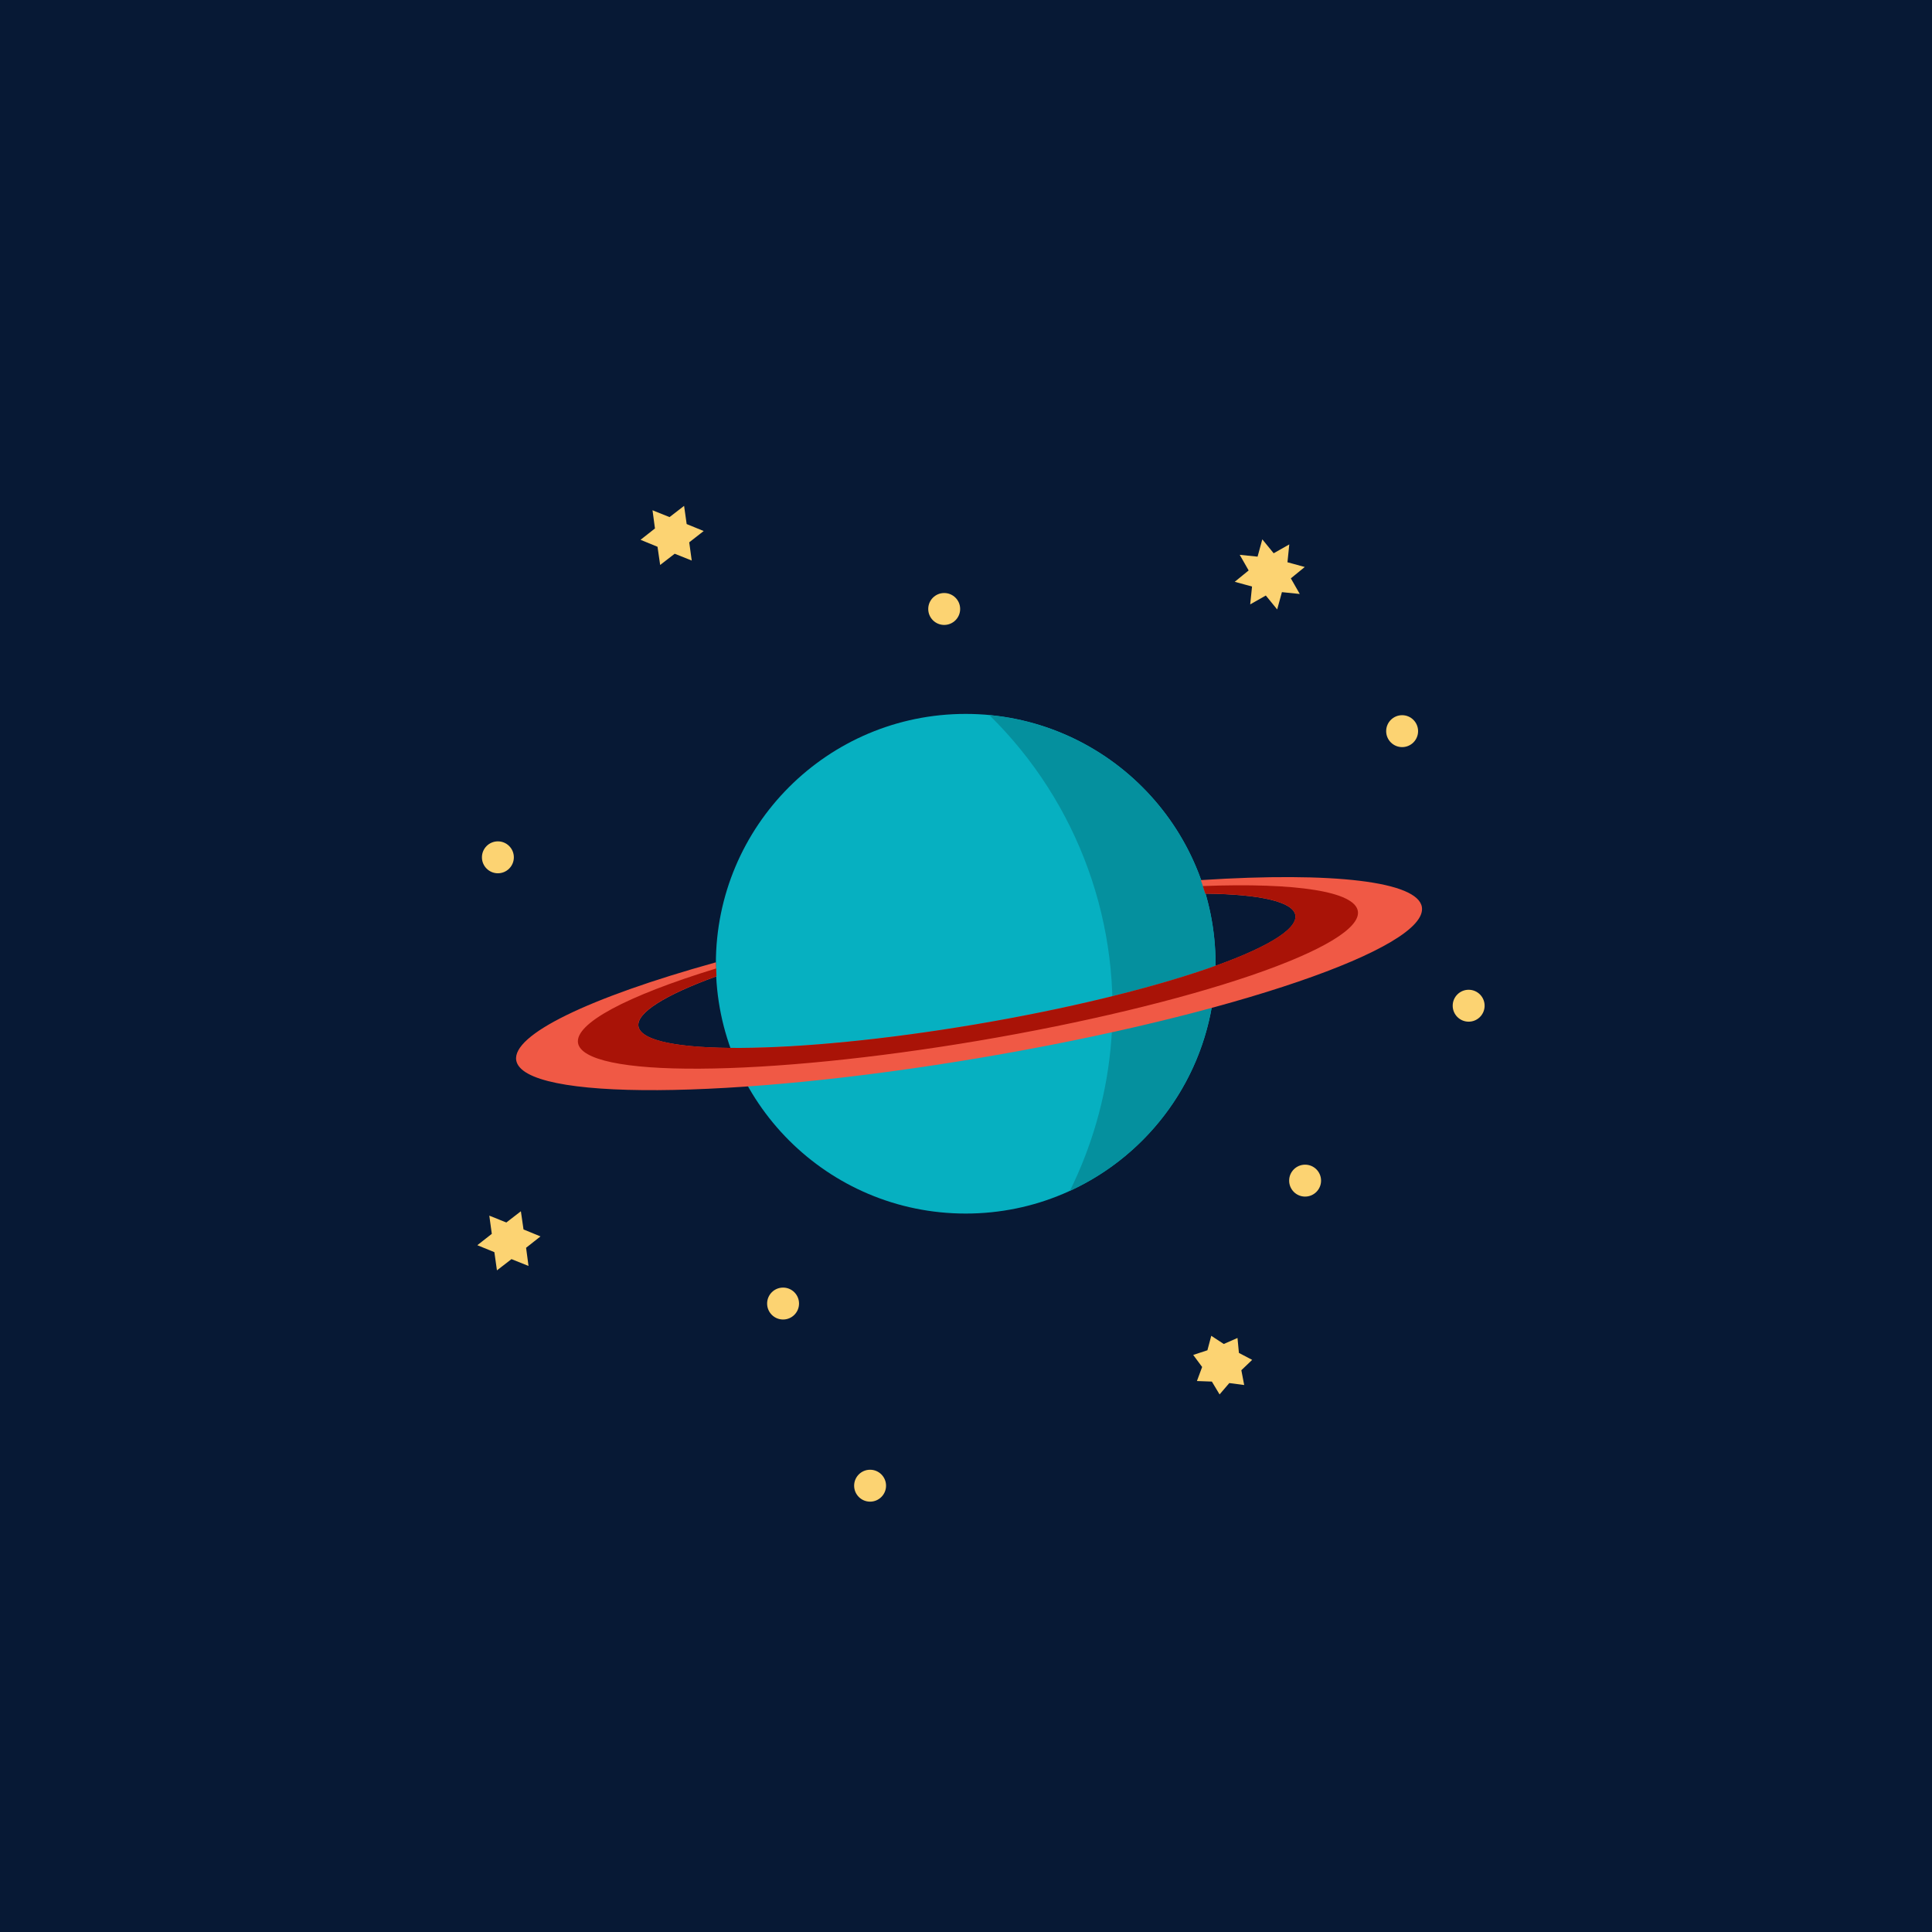 <?xml version="1.0" encoding="UTF-8" standalone="no"?>
<svg
   width="108"
   height="108"
   version="1.1"
   viewBox="0 0 28.575 28.575"
   id="svg44"
   sodipodi:docname="infinity.svg"
   inkscape:version="1.1.2 (1:1.1+202202050950+0a00cf5339)"
   xmlns:inkscape="http://www.inkscape.org/namespaces/inkscape"
   xmlns:sodipodi="http://sodipodi.sourceforge.net/DTD/sodipodi-0.dtd"
   xmlns="http://www.w3.org/2000/svg"
   xmlns:svg="http://www.w3.org/2000/svg">
  <defs
     id="defs48" />
  <sodipodi:namedview
     id="namedview46"
     pagecolor="#505050"
     bordercolor="#ffffff"
     borderopacity="1"
     inkscape:pageshadow="0"
     inkscape:pageopacity="0"
     inkscape:pagecheckerboard="1"
     showgrid="false"
     inkscape:zoom="8.0833333"
     inkscape:cx="53.938144"
     inkscape:cy="54.061856"
     inkscape:current-layer="g41" />
  <g
     id="background">
    <rect
       width="28.575"
       height="28.575"
       style="fill:#071935;stroke-width:0.343;stroke-linecap:round;stroke-linejoin:round"
       id="rect2"
       x="0"
       y="0" />
    <g
       style="fill:#fcd372"
       id="g30">
      <circle
         cx="7.364"
         cy="12.68"
         r="0.236"
         style="fill:#fcd372;stroke-width:0.529;stroke-linecap:round"
         id="circle4" />
      <circle
         cx="13.965"
         cy="9.007"
         r="0.236"
         style="fill:#fcd372;stroke-width:0.529;stroke-linecap:round"
         id="circle6" />
      <circle
         cx="11.582"
         cy="19.28"
         r="0.236"
         style="fill:#fcd372;stroke-width:0.529;stroke-linecap:round"
         id="circle8" />
      <path
         d="M 10.408,7.854 10.194,8.021 10.231,8.291 9.979,8.19 9.764,8.356 9.725,8.087 9.474,7.984 9.687,7.816 9.651,7.547 9.903,7.648 10.118,7.482 10.156,7.751 Z"
         style="fill:#fcd372;stroke-width:0.083;stroke-linecap:round"
         id="path10" />
      <circle
         cx="21.722"
         cy="14.875"
         r="0.236"
         style="fill:#fcd372;stroke-width:0.529;stroke-linecap:round"
         id="circle12" />
      <path
         d="M 18.96,8.758 18.89,9.014 18.722,8.808 18.491,8.939 18.518,8.675 18.262,8.605 18.468,8.437 18.336,8.206 l 0.264,0.027 0.07,-0.256 0.168,0.206 0.231,-0.131 -0.027,0.264 0.256,0.07 -0.206,0.168 0.132,0.231 z"
         style="fill:#fcd372"
         id="path14" />
      <path
         d="m 18.402,20.485 -0.22,-0.029 -0.144,0.168 -0.114,-0.19 -0.221,-0.008 0.077,-0.208 -0.132,-0.178 0.21,-0.069 0.057,-0.214 0.185,0.121 0.203,-0.089 0.021,0.221 0.196,0.103 -0.16,0.153 z"
         style="fill:#fcd372"
         id="path16" />
      <circle
         cx="12.869"
         cy="21.974"
         r="0.236"
         style="fill:#fcd372;stroke-width:0.529;stroke-linecap:round"
         id="circle18" />
      <circle
         cx="20.738"
         cy="10.814"
         r="0.236"
         style="fill:#fcd372;stroke-width:0.529;stroke-linecap:round"
         id="circle20" />
      <circle
         cx="9.996"
         cy="15.781"
         r="0.236"
         style="fill:#fcd372;stroke-width:0.529;stroke-linecap:round"
         id="circle22" />
      <circle
         cx="19.303"
         cy="17.462"
         r="0.236"
         style="fill:#fcd372;stroke-width:0.529;stroke-linecap:round"
         id="circle24" />
      <circle
         cx="14.1"
         cy="11.643"
         r="0.236"
         style="fill:#fcd372;stroke-width:0.529;stroke-linecap:round"
         id="circle26" />
      <path
         d="M 7.994,18.287 7.781,18.455 7.817,18.724 7.565,18.623 7.35,18.789 7.312,18.52 7.06,18.417 7.274,18.249 7.237,17.98 7.489,18.081 7.704,17.915 7.743,18.184 Z"
         style="fill:#fcd372;stroke-width:0.083;stroke-linecap:round"
         id="path28" />
    </g>
  </g>
  <g
     id="foreground">
    <g
       id="g41">
      <circle
         cx="14.283"
         cy="14.254"
         r="3.695"
         style="fill:#06b0c1"
         id="circle33" />
      <path
         d="m 14.655,10.578 c -0.008,-7e-4 -0.015,-0.002 -0.023,-0.002 1.318,1.293 1.977,3.114 1.792,4.951 -0.073,0.726 -0.277,1.432 -0.6,2.086 1.191,-0.546 2.004,-1.683 2.136,-2.987 0.099,-0.975 -0.194,-1.949 -0.814,-2.708 -0.62,-0.759 -1.516,-1.241 -2.491,-1.339 z"
         style="fill:#05909e"
         id="path35" />
      <path
         d="m 17.761,13.017 c 0.024,0.066 0.046,0.133 0.066,0.2 0.823,0.01 1.297,0.123 1.332,0.318 0.074,0.438 -2.041,1.162 -4.724,1.616 -2.683,0.454 -4.918,0.467 -4.992,0.029 -0.031,-0.196 0.38,-0.459 1.155,-0.74 -0.005,-0.069 -0.008,-0.138 -0.009,-0.207 -1.9,0.528 -3.014,1.074 -2.954,1.449 0.102,0.604 3.184,0.587 6.883,-0.04 3.699,-0.626 6.614,-1.624 6.512,-2.228 -0.064,-0.375 -1.298,-0.524 -3.27,-0.397 z"
         style="fill:#f05945"
         id="path37" />
      <path
         d="m 17.79,13.105 c 0.013,0.037 0.025,0.074 0.036,0.111 0.823,0.01 1.297,0.123 1.332,0.318 0.074,0.438 -2.041,1.162 -4.724,1.616 -2.683,0.454 -4.918,0.467 -4.992,0.029 -0.031,-0.196 0.38,-0.459 1.155,-0.74 -0.002,-0.038 -0.004,-0.076 -0.005,-0.115 -1.338,0.41 -2.089,0.816 -2.043,1.102 0.042,0.25 0.69,0.387 1.802,0.38 1.111,-0.006 2.595,-0.155 4.125,-0.414 1.53,-0.259 2.98,-0.607 4.031,-0.966 1.052,-0.36 1.619,-0.702 1.576,-0.952 -0.049,-0.286 -0.893,-0.422 -2.294,-0.369 z"
         style="fill:#a91307"
         id="path39" />
    </g>
  </g>
</svg>
